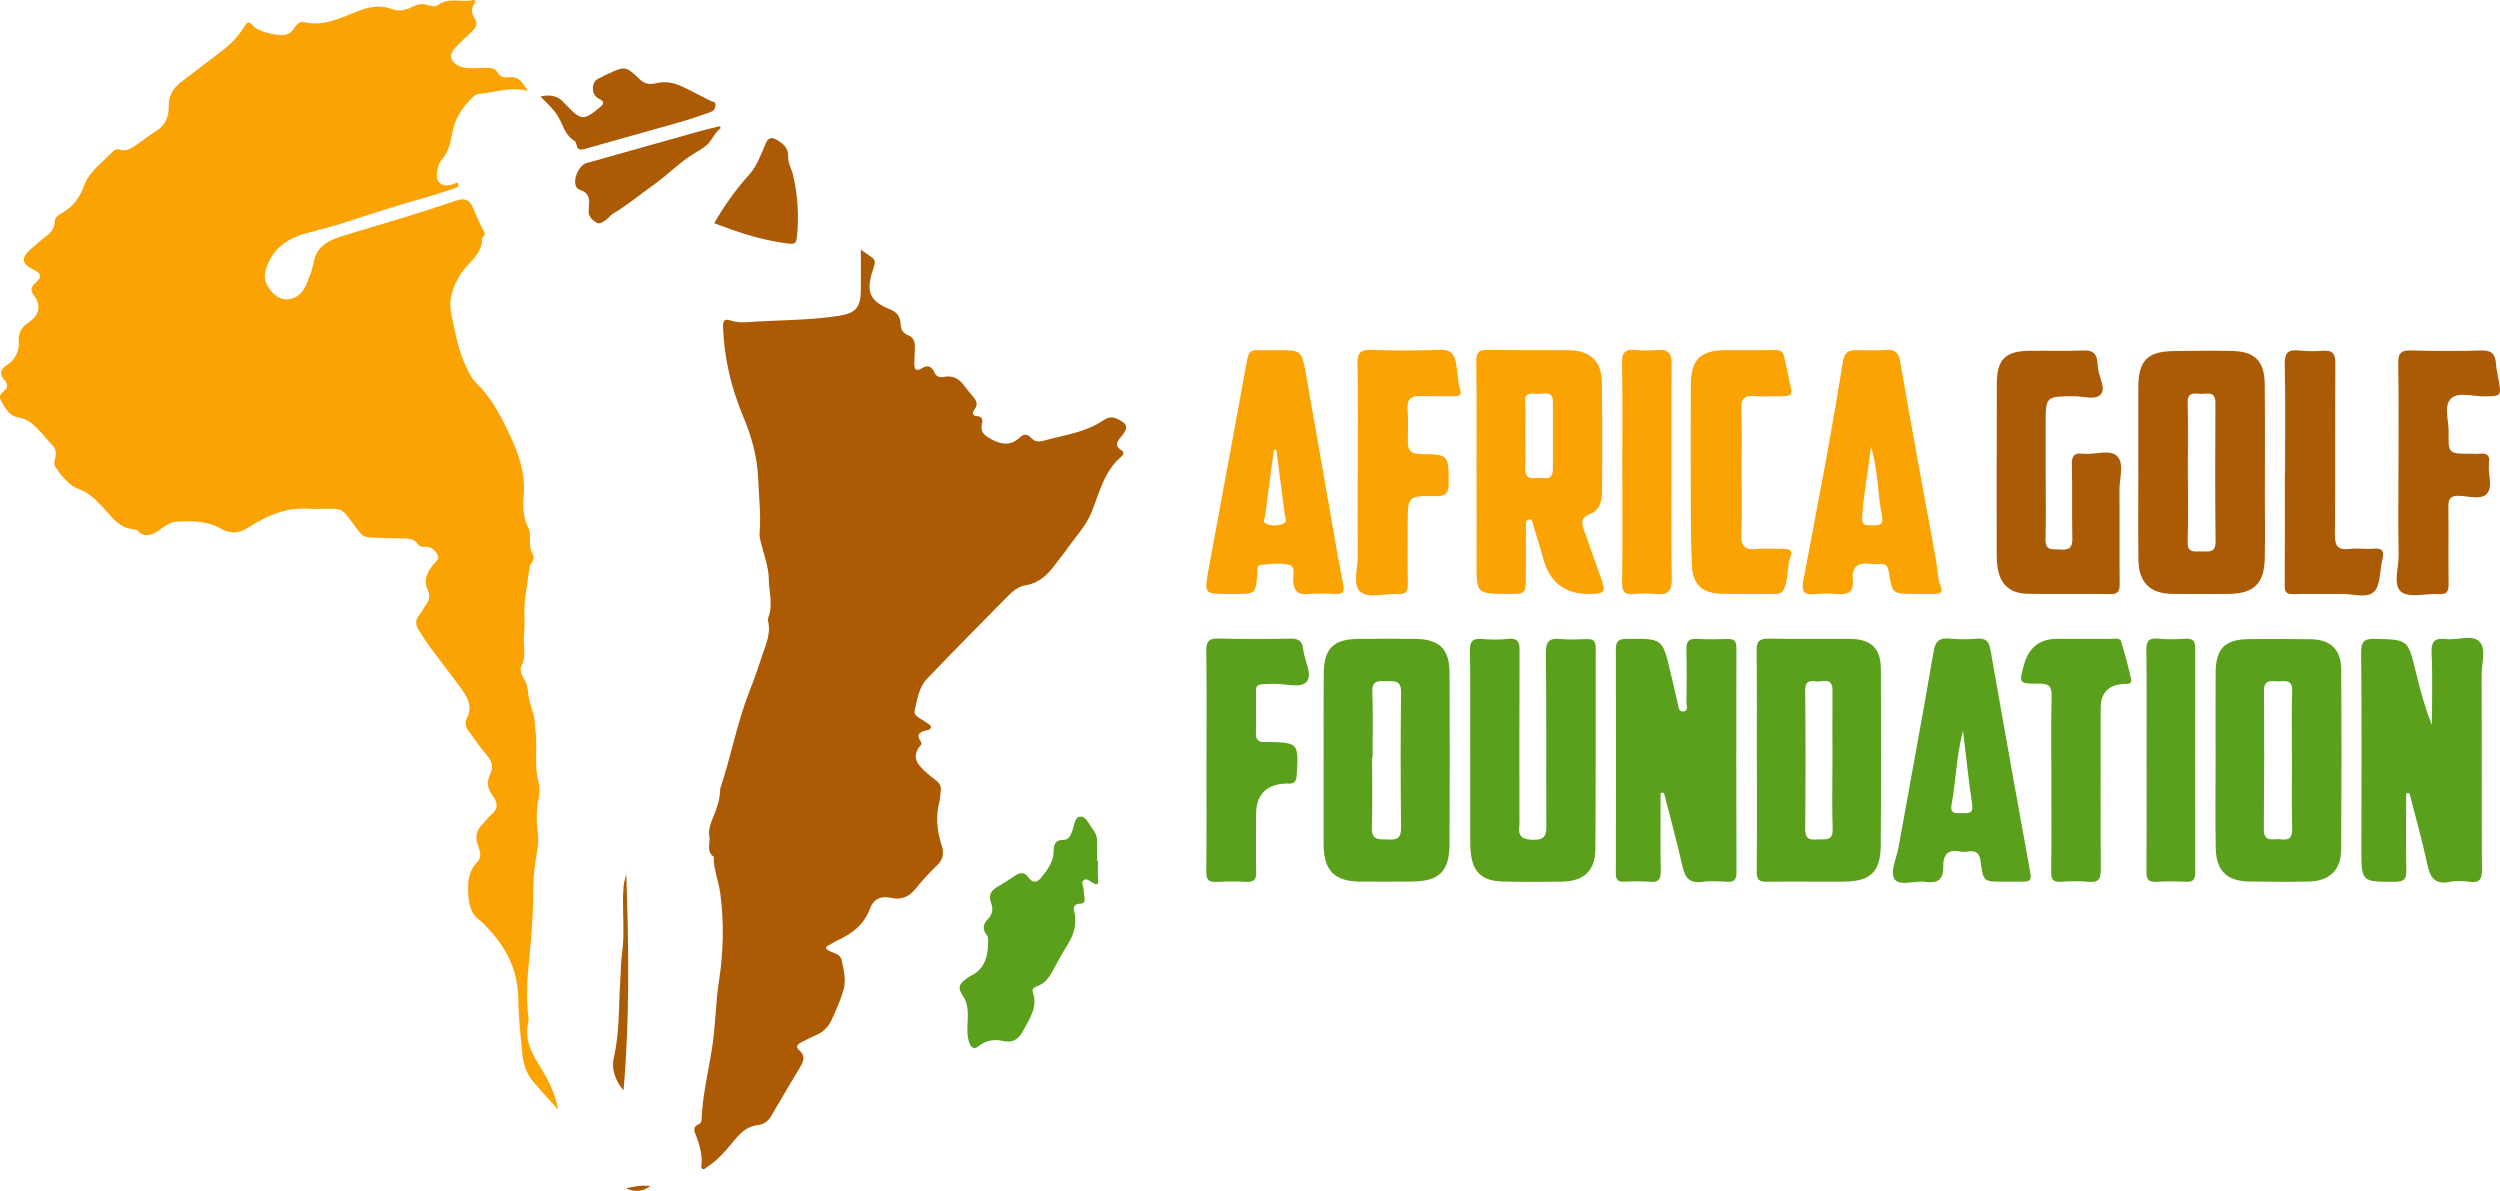 <?xml version="1.0" encoding="UTF-8"?>
<svg id="Layer_2" data-name="Layer 2" xmlns="http://www.w3.org/2000/svg" viewBox="0 0 749.09 356.83">
  <defs>
    <style>
      .cls-1 {
        fill: #ab5b06;
      }

      .cls-1, .cls-2, .cls-3, .cls-4 {
        stroke-width: 0px;
      }

      .cls-2 {
        fill: #fca304;
      }

      .cls-3 {
        fill: #ac5b04;
      }

      .cls-4 {
        fill: #5aa01c;
      }
    </style>
  </defs>
  <g id="Layer_1-2" data-name="Layer 1">
    <g>
      <g>
        <path class="cls-4" d="M497.57,237.6c0,7.82-.09,15.64.05,23.46.04,2.43-.65,3.36-3.14,3.16-2.61-.2-5.24-.18-7.86-.04-2.06.11-2.47-.77-2.46-2.63.06-22.33.09-44.65,0-66.98-.01-2.54.87-3.11,3.22-3.14,10.77-.14,10.77-.2,13.2,10.18.71,3.02,1.38,6.05,2.11,9.07.25,1.04.24,2.63,1.68,2.52,1.67-.13.93-1.78.95-2.74.08-5.24.13-10.48-.02-15.71-.07-2.34.54-3.46,3.09-3.32,3.11.17,6.24.13,9.36.04,1.97-.06,2.54.75,2.54,2.66-.05,22.45-.05,44.9.02,67.36,0,2.17-.75,2.83-2.81,2.72-2.49-.13-5.03-.31-7.48.03-3.83.53-5.13-1.29-5.9-4.69-1.66-7.36-3.67-14.65-5.53-21.97h-1.01Z"/>
        <path class="cls-4" d="M720.97,237.68c0,7.71-.1,15.43.05,23.14.05,2.59-.68,3.38-3.34,3.39-10.15.04-10.13.14-10.12-9.99.02-19.59.11-39.18-.07-58.76-.03-3.45,1.07-4.12,4.21-4.04,9.78.26,9.77.15,12.1,9.63,1.33,5.42,2.71,10.82,4.89,16.18,0-7.19.24-14.38-.1-21.55-.17-3.6,1.03-4.6,4.33-4.19,3.42.43,7.83-1.52,10.06.8,2.04,2.12.6,6.43.61,9.77.06,19.46-.02,38.93.09,58.39.02,2.81-.53,4.19-3.66,3.78-1.96-.26-4.05-.37-5.97.02-4.52.9-5.91-1.36-6.75-5.32-1.52-7.14-3.53-14.18-5.34-21.26-.33,0-.66.01-.99.02Z"/>
        <path class="cls-4" d="M526.4,227.51c0-10.85.08-21.71-.06-32.56-.04-2.81.88-3.65,3.65-3.59,8.11.16,16.23.02,24.34.07,6.3.04,9.23,2.8,9.25,9.12.08,17.59.1,35.19-.04,52.78-.06,7.93-3.1,10.77-11,10.84-7.74.06-15.48-.08-23.22.03-2.3.03-2.97-.7-2.95-2.99.11-11.23.05-22.46.05-33.69h-.02ZM549.07,227.79c0-6.97-.04-13.94.01-20.91.03-4.22-3.14-2.4-5.1-2.72-1.99-.33-3.11.17-3.08,2.73.14,13.82.13,27.64,0,41.45-.03,2.8,1.08,3.42,3.52,3.19,2.2-.21,4.84.83,4.71-3.2-.23-6.84-.06-13.69-.06-20.54Z"/>
        <path class="cls-4" d="M396.61,227.54c0-8.48-.03-16.95.02-25.43.04-7.84,2.83-10.63,10.57-10.68,5.61-.04,11.22-.08,16.83,0,7.31.11,10.29,3.01,10.31,10.22.06,17.07.06,34.15-.01,51.22-.04,8.27-3.1,11.22-11.36,11.28-5.11.04-10.23.03-15.34.01-7.79-.03-11.02-3.32-11.03-11.22-.01-8.48,0-16.95,0-25.43ZM411.26,227.13s-.1,0-.14,0c0,6.97.15,13.95-.06,20.92-.12,4.06,2.5,3.34,4.93,3.49,2.55.16,3.85-.4,3.82-3.42-.14-13.58-.18-27.15,0-40.73.05-3.97-2.42-3.17-4.68-3.29-2.32-.12-4.05-.04-3.93,3.22.24,6.59.07,13.2.07,19.8Z"/>
        <path class="cls-4" d="M663.87,227.51c0-8.6-.04-17.2.01-25.81.05-7.45,2.75-10.15,10.16-10.21,6.11-.04,12.22-.06,18.33.04,5.91.1,9.1,3.08,9.14,9,.12,17.95.11,35.91,0,53.86-.04,6.37-3.45,9.62-9.81,9.75-5.86.12-11.72.09-17.59,0-6.85-.1-10.07-3.17-10.2-10.09-.17-8.85-.04-17.7-.04-26.55ZM686.76,227.49h-.01c0-6.84-.15-13.69.06-20.53.1-3.27-1.89-2.93-3.85-2.82-2.01.11-4.63-.98-4.6,2.91.11,13.81.09,27.63-.03,41.44-.04,4.17,2.86,2.7,4.92,2.99,2.37.33,3.65-.22,3.57-3.08-.18-6.96-.06-13.94-.06-20.91Z"/>
        <path class="cls-4" d="M440.51,224.73c0-9.99.07-19.97-.05-29.96-.03-2.62.83-3.53,3.44-3.31,2.61.21,5.27.28,7.86-.02,2.98-.35,3.58.87,3.56,3.56-.09,16.73-.05,33.46-.05,50.19,0,.75.07,1.51-.03,2.25-.44,3.37,1.09,4.16,4.3,4.19,3.4.03,3.81-1.43,3.8-4.27-.1-17.23.07-34.46-.14-51.68-.04-3.61,1.12-4.52,4.41-4.21,2.6.25,5.24.12,7.86.03,1.89-.07,2.66.58,2.66,2.57-.05,20.1.07,40.2-.1,60.3-.06,6.65-3.51,9.72-10.14,9.8-5.99.07-11.99.14-17.98-.06-6.04-.2-8.78-3.05-9.23-9.02-.05-.62-.14-1.24-.14-1.87,0-9.49,0-18.98,0-28.46h-.02Z"/>
        <path class="cls-4" d="M601.4,264.18c-.37,0-.75,0-1.12,0-5.9,0-6.05.01-6.79-5.94-.32-2.59-1.34-3.49-3.81-3.09-.73.12-1.52.15-2.24,0-3.73-.76-5.25.85-5.17,4.51.08,3.44-1.3,5.17-5.14,4.58-3.18-.49-7.74,1.33-9.32-.65-1.72-2.14.45-6.3,1.03-9.54,3.5-19.62,7.19-39.21,10.55-58.86.56-3.27,1.8-4.12,4.83-3.84,2.72.25,5.5.25,8.23.02,2.57-.22,3.54.89,3.95,3.22,2.53,14.48,5.11,28.95,7.7,43.42,1.29,7.24,2.61,14.47,3.94,21.71.83,4.49.85,4.48-3.63,4.46-1,0-2,0-3,0ZM588.2,218.93c-2.06,7.84-2.11,15.11-3.44,22.18-.56,2.98,1.52,2.5,3.19,2.54,1.82.05,3.41.22,2.97-2.71-1.07-7.02-1.77-14.09-2.72-22.02Z"/>
        <path class="cls-4" d="M361.51,227.88c0-10.99.08-21.97-.06-32.96-.04-2.83.9-3.66,3.64-3.6,7.24.17,14.49.18,21.73.04,2.43-.05,3.46.95,3.66,3.12.32,3.34,2.82,7.5,1.13,9.67-1.74,2.25-6.32.7-9.65.75-6.85.1-5.46-.04-5.58,5.67-.06,2.99.09,6-.06,8.99-.11,2.18.82,2.95,2.85,2.75.12-.01.25-.02.37-.01,9.63.23,9.57.23,9.01,9.95-.11,1.98-.81,2.71-2.68,2.53-.12-.01-.25,0-.37,0q-9.13.27-9.13,9.27c0,5.74-.11,11.49.04,17.23.06,2.34-.75,3.06-3,2.95-2.99-.15-6-.13-8.99.01-2.29.11-2.99-.71-2.97-3.01.11-11.11.05-22.22.05-33.33Z"/>
        <path class="cls-4" d="M614.67,234.78c0-8.73-.15-17.46.07-26.19.08-3.04-.93-3.78-3.77-3.75-6.1.07-6.1-.06-4.46-5.84q2.15-7.59,9.97-7.59c5.37,0,10.73-.01,16.1.02,1.07,0,2.58-.49,3,.84,1.15,3.68,2.14,7.41,2.96,11.17.4,1.82-1.28,1.44-2.29,1.5q-6.81.42-6.81,7.24c0,16.09-.07,32.18.03,48.26.02,2.8-.57,4.11-3.67,3.78-2.72-.28-5.49-.2-8.23-.01-2.26.15-3-.52-2.97-2.88.14-8.85.06-17.71.05-26.56Z"/>
        <path class="cls-4" d="M643.19,227.89c0-10.98.07-21.95-.06-32.93-.03-2.64.48-3.91,3.46-3.6,2.72.28,5.49.2,8.23.02,2.37-.16,2.97.81,2.96,3.02-.05,22.32-.04,44.65,0,66.97,0,1.99-.52,2.97-2.74,2.85-2.99-.16-6-.18-8.98,0-2.4.15-2.93-.86-2.91-3.04.08-11.1.04-22.2.03-33.3Z"/>
      </g>
      <g>
        <g>
          <path class="cls-1" d="M640.71,141.24c0-8.36,0-16.72,0-25.07.01-8.1,2.67-10.87,10.64-10.98,5.86-.08,11.73-.17,17.59-.02,6.8.17,9.59,3.06,9.66,10.09.11,11.23.04,22.45.04,33.68,0,6.11.09,12.23-.03,18.34-.15,7.56-3.25,10.6-10.8,10.68-5.62.06-11.23.04-16.85-.01-6.68-.06-10.11-3.37-10.21-10.13-.12-8.86-.03-17.71-.03-26.57h-.02ZM655.56,141.28c0,6.99.17,13.98-.07,20.97-.13,3.59,2.11,2.95,4.13,2.96,2.04,0,4.28.61,4.24-2.92-.14-13.85-.14-27.71-.04-41.56.03-3.69-2.47-2.66-4.37-2.72-1.87-.06-4.06-.7-3.96,2.69.19,6.86.06,13.73.06,20.59Z"/>
          <path class="cls-1" d="M612.96,141.72c0,6.61.13,13.23-.05,19.84-.1,3.74,2.36,2.92,4.51,3.09,2.44.19,3.59-.45,3.53-3.24-.18-7.36.03-14.72-.14-22.08-.06-2.53.51-3.72,3.25-3.39,3.54.43,8.14-1.53,10.4.82,2.08,2.16.58,6.67.61,10.13.08,9.36-.03,18.71.06,28.07.02,2.15-.41,3.1-2.86,3.06-8.24-.15-16.48.04-24.71-.1-5.47-.09-8.44-2.99-9.08-8.41-.12-.99-.2-1.99-.2-2.98,0-17.22-.04-34.43.04-51.65.03-7.21,2.57-9.68,9.71-9.77,5.49-.07,10.99.1,16.47-.1,2.55-.09,3.66.94,3.93,3.28.08.74.16,1.49.24,2.23.27,2.65,2.49,5.9.74,7.71-1.67,1.72-5.23.47-7.96.49-8.5.07-8.5.02-8.5,8.4,0,4.87,0,9.73,0,14.6h.03Z"/>
          <path class="cls-1" d="M718.67,141.65c0-10.97.11-21.95-.07-32.92-.05-3.06,1.01-3.79,3.86-3.72,6.98.18,13.97.22,20.95,0,3.06-.1,4.3,1.02,4.47,3.93.09,1.61.49,3.2.77,4.79.88,5.02.88,4.96-4.38,5.04-3.35.05-7.63-1.43-9.79.58-2.38,2.21-.71,6.61-.78,10.04-.15,6.56-.03,6.57,6.72,6.57.87,0,1.76.08,2.62-.02,2.05-.23,3.11.47,2.75,2.67-.04.24,0,.5-.02.75-.25,2.95,1.27,6.67-.68,8.65-1.81,1.83-5.49.63-8.32.55-2.56-.07-3.18.94-3.15,3.29.1,7.73-.04,15.46.07,23.19.03,2.24-.55,3.12-2.92,2.97-3.84-.24-8.82,1.24-11.26-.65-2.61-2.03-.73-7.23-.8-11.03-.15-8.23-.05-16.46-.05-24.69Z"/>
          <path class="cls-1" d="M684.68,142.01c0-10.98.16-21.97-.09-32.94-.08-3.48,1.12-4.36,4.26-4.05,2.35.23,4.75.27,7.11.09,2.92-.23,3.82.8,3.8,3.79-.14,17.1.02,34.19-.14,51.29-.03,3.41.85,4.7,4.33,4.3,2.46-.29,5,.12,7.48-.1,2.66-.23,2.92,1.07,2.45,3.12-.03.12-.06.24-.09.36-.75,3.27-.49,7.6-2.52,9.51-2.09,1.97-6.44.52-9.8.58-4.74.08-9.49-.1-14.23.06-2.14.07-2.69-.58-2.67-2.69.1-11.1.05-22.21.05-33.32h.05Z"/>
        </g>
        <g>
          <path class="cls-2" d="M442.41,141.25c0-10.98.08-21.96-.06-32.93-.03-2.61.67-3.54,3.34-3.49,8.11.14,16.22.04,24.34.1,6.35.05,9.86,3.27,9.95,9.48.15,10.97.11,21.95.06,32.93-.01,2.86-.74,5.62-3.75,6.71-2.48.9-2.44,2.51-1.79,4.41,1.68,4.9,3.44,9.78,5.19,14.66,1.55,4.31,1.2,4.81-3.41,4.85q-10.99.1-13.87-10.58c-.94-3.46-2.06-6.87-3.09-10.31-.2-.67-.12-1.66-1.24-1.42-.95.2-.86,1.11-.86,1.82-.02,4.99,0,9.98-.02,14.97-.03,5.55-.04,5.55-5.56,5.51-9.28-.07-9.25-.07-9.22-9.39.04-9.11,0-18.21,0-27.32h-.01ZM456.99,130.23c0,3.35.09,6.71-.03,10.06-.09,2.63,1.29,3.26,3.5,2.93,1.92-.29,4.86,1.23,4.84-2.67-.02-6.71.03-13.41,0-20.12-.01-3.63-2.81-2.31-4.64-2.42-1.74-.11-3.89-.6-3.72,2.54.18,3.22.04,6.45.03,9.68Z"/>
          <path class="cls-2" d="M574.38,177.97c-.25,0-.5,0-.75,0-6.57-.01-6.66,0-7.65-6.44-.28-1.82-.83-2.72-2.75-2.55-.99.09-2.01.1-2.99-.04-3.74-.55-5.41,1.14-5.07,4.77.32,3.47-1.24,4.59-4.52,4.31-2.35-.2-4.76-.23-7.1.02-3.34.36-3.73-1.34-3.24-3.97,2.4-12.68,4.85-25.35,7.16-38.04,1.69-9.26,3.25-18.55,4.76-27.84.37-2.24,1.36-3.32,3.66-3.28,3.12.05,6.24.16,9.35-.07,2.54-.19,3.65.87,4.06,3.22,1.23,7.1,2.49,14.19,3.77,21.28,2.32,12.83,4.65,25.66,7.03,38.48.5,2.68.39,5.46,1.47,8.05.58,1.39-.13,2.1-1.59,2.1-1.87,0-3.74,0-5.61,0ZM560.61,133.85c-.82,7.21-2.22,14.13-2.65,21.2-.17,2.76,1.55,2.3,3.08,2.34,1.66.04,3.41.12,2.9-2.48-1.36-6.9-1.18-14.04-3.33-21.06Z"/>
          <path class="cls-2" d="M382.43,104.92c7.51-.02,7.59-.04,8.91,7.37,2.72,15.26,5.34,30.55,8.02,45.82,1.01,5.75,2.01,11.5,3.14,17.22.39,1.98-.11,2.74-2.2,2.65-2.86-.12-5.75-.2-8.6.03-2.93.23-3.94-1-4.22-3.78-.18-1.71.86-4.47-1.23-4.98-2.69-.66-5.7-.3-8.53.03-1.34.16-.9,1.86-1,2.9-.56,5.76-.54,5.76-6.41,5.8-.75,0-1.5,0-2.25,0-7.22,0-7.28,0-5.95-7.26,3.85-21.01,7.78-42,11.59-63.01.35-1.94,1.05-2.92,3.11-2.8,1.87.1,3.74.02,5.61.02ZM382.43,134.73c-.24.02-.49.04-.73.06-.87,6.51-1.76,13.01-2.58,19.53-.11.87-1.02,2.13.31,2.64,1.64.63,3.45.65,5.11-.05,1.35-.57.51-1.77.41-2.64-.8-6.52-1.67-13.03-2.52-19.55Z"/>
          <path class="cls-2" d="M521.86,141.87c0,6.12.15,12.24-.07,18.35-.12,3.44,1.07,4.64,4.48,4.29,2.72-.28,5.49-.04,8.24-.05,1.25,0,2.69.4,2.17,1.76-1.17,3.09-.81,6.4-1.83,9.48-.54,1.62-1.28,2.37-3.15,2.32-5.24-.15-10.49.02-15.74-.09-5.73-.12-8.71-2.63-8.99-8.26-.39-8.1-.33-16.22-.36-24.33-.04-9.99-.02-19.97.03-29.96.04-7.75,2.85-10.47,10.71-10.46,4.75,0,9.49.05,14.24-.03,1.56-.02,2.66.27,3.01,2,.67,3.28,1.47,6.53,2.1,9.82.35,1.82-.95,2-2.33,2-3,0-6.01.17-8.99-.03-2.88-.19-3.64,1.02-3.57,3.72.15,6.49.05,12.98.04,19.47Z"/>
          <path class="cls-2" d="M406.83,141.5c0-10.86.13-21.71-.08-32.57-.06-3.4,1.03-4.21,4.29-4.09,6.86.25,13.73.22,20.59-.03,2.92-.11,4.07,1.19,4.58,3.65.58,2.8.5,5.69,1.35,8.48.6,1.97-1.28,1.77-2.41,1.79-3.24.06-6.49,0-9.73-.05-2.59-.04-3.86.9-3.66,3.77.24,3.35.09,6.73.08,10.1,0,2.43.97,3.46,3.61,3.49,8.72.08,8.59.19,8.63,8.9.02,3.1-1.17,3.75-3.97,3.72-8.31-.11-8.31-.02-8.31,8.34,0,5.99-.06,11.98.04,17.97.04,2.19-.59,3.2-2.96,3.03-3.84-.27-8.72,1.5-11.25-.68-2.42-2.08-.76-7.04-.8-10.72-.08-8.36-.02-16.72-.02-25.08Z"/>
          <path class="cls-2" d="M486.09,141.34c0-10.86.12-21.72-.07-32.57-.06-3.2.98-4.21,4.04-3.91,2.23.22,4.5.18,6.74,0,3.18-.25,4.13,1.22,4.1,4.2-.11,8.98-.05,17.97-.05,26.96,0,12.48-.13,24.96.08,37.44.06,3.73-1.3,4.88-4.79,4.54-2.23-.22-4.5-.2-6.74,0-2.61.22-3.4-.7-3.36-3.35.15-11.11.06-22.21.06-33.32Z"/>
        </g>
      </g>
      <g>
        <path class="cls-2" d="M167.27,332.52c-2.7-2.93-5.03-5.56-7.35-8.22-2.24-2.57-3.14-5.52-3.44-8.72-.51-5.39-1.12-10.79-1.18-16.19-.09-8.06-3.12-14.74-8.49-20.54-.93-1-1.77-2.15-2.87-2.93-3.09-2.2-3.52-5.22-3.67-8.75-.14-3.46.3-6.39,2.78-8.94,1.55-1.6.61-3.59.06-5.21-.86-2.54-.19-4.41,1.55-6.17.9-.92,1.65-2.01,2.63-2.83,2.14-1.78,1.81-3.61.36-5.56-1.53-2.05-1.97-4.1-.75-6.58.92-1.86.6-3.72-.93-5.47-2.08-2.4-3.85-5.06-5.73-7.63-.78-1.07-1-2.35-.41-3.47,1.84-3.48.33-6.32-1.64-9.01-3.03-4.14-6.21-8.17-9.26-12.3-1.26-1.7-2.42-3.48-3.52-5.28-.89-1.46-1.06-2.93.2-4.4.78-.91,1.24-2.08,1.98-3.03,1.15-1.47,1.38-2.85.54-4.63-1.36-2.86-.08-5.29,1.71-7.53.68-.85,2.02-1.59,1.28-2.86-.74-1.29-1.77-2.51-3.58-2.42-.85.04-1.85-.05-2.32-.75-1.3-1.93-3.18-1.74-5.1-1.77-2.98-.03-5.95-.17-8.92-.25-1.54-.04-2.83-.5-3.66-1.9-.11-.19-.3-.34-.43-.51-5.6-7.43-3.56-6.08-13.22-6.19-.23,0-.46.04-.69.02-7.13-.74-13.24,1.96-19.01,5.69-2.79,1.8-5.26,1.74-8.27.08-4.01-2.22-8.69-2.24-13.16-1.95-2.2.14-4.03,1.95-5.97,3.1-1.87,1.11-3.59,1.48-5.32-.21-.31-.3-.78-.57-1.2-.59-4.67-.26-6.9-3.95-9.68-6.85-2.02-2.11-3.83-4.08-6.92-5.19-2.92-1.05-5.29-3.94-7.13-6.78-.53-.82-.17-1.78.05-2.67.39-1.6.05-2.92-1.22-4.11-1.21-1.13-2.18-2.52-3.33-3.72-1.82-1.89-3.5-3.72-6.48-4.19-2.73-.43-4.25-2.96-5.41-5.4-.45-.96.07-1.78.85-2.38,1.38-1.06,1.48-2.2.32-3.48-1.61-1.77-1.28-3.18.71-4.44,2.61-1.65,3.79-4.27,3.61-7.19-.18-2.78,1.01-4.38,3.14-5.78,3.06-2,3.61-5.06,1.38-7.95-1.16-1.51-.9-2.52.42-3.66,2.05-1.77,1.83-2.94-.65-4.11-3.41-1.6-3.68-3.45-.86-5.93,1.36-1.2,2.7-2.43,4.15-3.52,1.68-1.27,3.13-2.53,3.17-4.92.02-1.31,1.34-2.06,2.35-2.65,3.24-1.88,5.16-4.53,6.47-8.09,1.6-4.38,5.63-7.06,8.75-10.35.43-.45,1.13-.66,1.71-.47,2,.68,3.55-.24,5.07-1.3,2.05-1.42,4.03-2.96,6.14-4.29,2.75-1.74,3.73-4.38,3.67-7.37-.07-3.24,1.41-5.5,3.82-7.34,4.08-3.13,8.19-6.2,12.26-9.34,2.67-2.06,4.97-4.5,6.72-7.39.77-1.27,1.35-1.41,2.34-.16,1.56,1.98,8.26,3.56,10.59,2.59.95-.39,1.52-1.26,2.08-2.07.7-1.01,1.57-1.76,2.82-1.47,5.77,1.35,10.78-1.24,15.81-3.22,3.64-1.43,7.07-2.07,10.82-.63,2.21.84,4.36-.1,6.35-1.02,1.35-.62,2.62-.71,3.98-.26,1.13.37,2.34.57,3.32-.14,3.15-2.26,6.78-.57,10.11-1.34.97-.22.88.6.5,1.19-.95,1.46-.82,2.77.13,4.23.82,1.25.73,2.55-.51,3.69-1.74,1.59-3.4,3.27-5.08,4.91-2.38,2.33-1.79,4.82,1.47,5.91,2.29.77,4.7.39,7.05.37,1.62-.01,3.14-.19,4.12,1.63.63,1.17,2.02,1.32,3.28,1.17,2.9-.34,4.15,1.54,5.58,4.13-5.24-1.4-9.84.45-14.56.88-.5.05-1.09.24-1.46.58-3.16,2.88-5.57,6.26-6.45,10.51-.63,3.05-1.04,6.13-3.28,8.59-.63.69-.99,1.74-1.19,2.69-.31,1.47-.69,3.11.62,4.31,1.22,1.12,2.71.72,4.13.31.47-.14,1.09-.74,1.38-.07.38.91-.64,1.18-1.17,1.36-3.31,1.11-6.63,2.22-9.99,3.15-7.61,2.11-15.11,4.56-22.61,7.02-3.9,1.28-7.87,2.24-11.83,3.31-5.81,1.56-10.29,4.86-12.07,10.9-.9,3.05.47,5.5,2.71,7.49,1.76,1.56,3.84,1.8,5.95.85,2.67-1.2,3.47-3.84,4.44-6.28.53-1.33.98-2.73,1.22-4.14.79-4.57,4.11-6.56,8-7.8,6.22-1.99,12.51-3.73,18.75-5.66,5.43-1.68,10.85-3.43,16.24-5.23,2.03-.68,3.51-.38,4.51,1.65,1.23,2.51,2.08,5.2,3.58,7.59.3.47.33,1.01-.07,1.5-.19.23-.5.5-.5.75.02,4.77-4.16,7.08-6.37,10.49-2.47,3.83-3.78,7.82-2.87,12.05,1.11,5.17,1.94,10.46,4.24,15.34.88,1.87,1.69,3.88,3.12,5.23,3.86,3.67,6.5,8.22,8.78,12.8,3.3,6.61,6.28,13.5,5.54,21.29-.31,3.27-.09,6.56,1.47,9.59.48.94.41,1.92.41,2.9-.02,1.59-.09,3.16.78,4.65.5.86.49,1.88-.28,2.78-.33.38-.54.94-.61,1.44-.45,3.38-1.05,6.77-1.41,10.12-.34,3.16.14,6.57-.24,9.76-.37,3.17.81,6.43-.76,9.55-.56,1.11-.12,2.55.63,3.71.97,1.52,1.27,3.21,1.44,4.99.26,2.72,1.68,5.18,1.87,7.96.12,1.74.39,3.48.45,5.23.15,4.33-.45,8.67.73,12.98.45,1.63.32,3.55-.04,5.23-.77,3.58-.53,7.08-.14,10.68.26,2.44-.28,5-.7,7.46-.58,3.41-.81,6.82-.78,10.26.07,7.95-.85,15.82-1.55,23.72-.39,4.37-.39,8.8.19,13.2.13,1.01-.3,2.09-.38,3.14-.33,3.91,1.19,7.2,3.22,10.47,2.6,4.18,5.04,8.49,6.08,13.96Z"/>
        <path class="cls-4" d="M328.99,257.99c0,1.91-.09,3.82.03,5.72.1,1.59-.44,1.49-1.53.85-.83-.49-1.89-1.42-2.67-.92-1.01.64-.18,1.94-.13,2.95.04.84.17,1.67.29,2.5.15,1.02-.21,1.67-1.29,1.69-1.6.04-2.2.77-1.81,2.33.94,3.81-.17,7.15-2.23,10.36-1.56,2.44-2.9,5.02-4.3,7.55-1.09,1.97-2.34,3.72-4.61,4.49-.82.28-1.64.85-1.27,1.86,1.56,4.32-.85,7.55-2.67,11.09-1.46,2.83-3.15,4.15-6.44,3.42-2.51-.56-5.02-.15-7.13,1.59-1.37,1.13-2.19.45-2.74-.94-.87-2.21-.64-4.51-.54-6.79.11-2.59.14-4.98-1.47-7.39-1.44-2.17-1.37-3.31,1-5.03.37-.27.71-.6,1.12-.79,4.5-2.06,5.45-5.95,5.46-10.37,0-.71.06-1.45-.38-1.98-1.47-1.78-1.04-3.41.39-4.87,1.42-1.45,1.54-3.06.87-4.82-.79-2.07-.09-3.52,1.7-4.62,1.88-1.16,3.78-2.29,5.6-3.54,1.54-1.06,2.78-.97,3.9.55,1.33,1.81,2.49,1.74,3.94-.04,1.96-2.42,3.69-4.85,3.65-8.13-.02-1.9.79-3.07,2.81-3.05,1.76.01,2.2-1.24,2.7-2.56.61-1.6.72-4.2,2.31-4.4,1.9-.24,2.71,2.32,3.88,3.76.94,1.14,1.36,2.52,1.32,4.04-.05,1.83-.01,3.66-.01,5.49.09,0,.18,0,.27,0Z"/>
        <g>
          <path class="cls-3" d="M257.92,74.79c1.1.77,2.35,1.6,3.54,2.51.66.51.8,1.28.57,2.08-.19.66-.43,1.3-.63,1.96-1.93,6.12-.73,8.94,5.24,11.33,2.19.88,3.14,2.26,3.22,4.42.05,1.62.68,2.74,2.23,3.36,1.54.61,2.11,1.85,2.03,3.47-.08,1.68-.07,3.36-.15,5.04-.09,1.71.63,2.42,2.13,1.45,1.84-1.18,3.02-.67,3.83,1.1.58,1.25,1.47,1.72,2.74,1.44,2.74-.59,4.72.5,6.29,2.67.85,1.17,1.79,2.27,2.72,3.37.99,1.16,1.39,2.27.34,3.67-.66.87-.94,1.92.75,2.03,1.49.1,1.79,1,1.48,2.21-.59,2.25.42,3.37,2.35,4.47,3.25,1.86,6.17,2.43,9.12-.42,1.06-1.03,2.27-.85,3.22.23,1.08,1.21,2.37,1.26,3.77.87,6.13-1.71,12.59-2.45,18.04-6.19,1.08-.74,2.4-1.08,3.71-.48,2.69,1.24,4.18,2.13,1.71,5.18-1.12,1.39-2.61,2.88-.03,4.41.74.44.54,1.26-.06,1.76-5.23,4.36-6.62,10.8-8.98,16.68-1.69,4.2-4.8,7.38-7.31,10.99-1.13,1.63-2.44,3.13-3.6,4.73-2.26,3.09-4.85,5.58-8.89,6.24-2.05.33-3.77,1.67-5.22,3.15-8.13,8.25-16.28,16.47-24.29,24.84-2.5,2.61-2.96,6.25-3.74,9.65-.19.82.38,1.45,1.05,1.89.95.63,1.94,1.22,2.88,1.87.42.29,1.03.53.96,1.16-.07.65-.72.76-1.21.88-1.94.48-3.49,1.05-1.78,3.45.52.73-.31,1.24-.67,1.78-1.26,1.89-1.19,3.67.29,5.43,1.44,1.71,3.19,3.07,4.94,4.41,1.08.83,1.59,1.78,1.37,3.14-.16.98-.1,2-.35,2.95-1.19,4.5-.82,8.91.61,13.27.74,2.27.56,4.2-1.33,6.01-2.31,2.2-4.48,4.58-6.48,7.07-1.94,2.41-4.28,3.39-7.22,2.73-3.17-.71-5.39.27-6.51,3.35-1.73,4.73-5.4,7.41-9.75,9.42-.9.41-1.72.98-2.6,1.44-1.04.55-.96.99.02,1.55,1.41.81,3.52.97,3.91,2.85.62,2.96,1.44,5.98.54,9.05-.9,3.08-2.19,6-3.55,8.91-.94,2.02-2.35,3.5-4.41,4.41-1.6.71-3.16,1.51-4.72,2.32-1.11.58-1.76,1.3-.49,2.41,1.64,1.43,1.42,2.94.38,4.67-3,4.96-5.92,9.96-8.84,14.96-.91,1.56-2.22,2.51-4,2.72-2.85.34-4.83,1.93-6.62,4.06-2.59,3.09-5.09,6.29-8.57,8.48-.43.27-.82.86-1.38.61-.61-.27-.34-.95-.3-1.43.21-2.89-.55-5.58-1.55-8.25-.51-1.37-1.41-2.89.81-3.78.57-.23.72-.95.75-1.59.3-7.5,2.2-14.76,3.27-22.15.92-6.33.95-12.79,1.93-19.11,1.36-8.83,1.55-17.6.36-26.44-.49-3.63-2.02-7.06-1.93-10.78-2.37-1.63-.94-4.17-1.32-6.24-.31-1.69.34-3.73,1.05-5.41,1.11-2.63,2.06-5.24,2.18-8.11.01-.3.01-.62.11-.91,3.18-9.54,4.99-19.5,8.66-28.86,1.38-3.5,2.65-7.1,3.79-10.63,1.04-3.21,2.7-6.64,1.83-10.33-.08-.36-.1-.8.03-1.13,1.52-3.81.22-7.73.17-11.55-.04-3.69-1.47-7.37-2.38-11.03-.24-.98-.47-1.93-.38-2.92.46-5.46-.23-10.94-.44-16.35-.24-6.17-1.92-12.4-4.41-18.31-3.65-8.62-5.78-17.64-6.1-27.06-.07-1.94.56-2.43,2.32-1.84,1.62.54,3.33.6,4.99.48,9.13-.65,18.32-.5,27.4-1.9,4.91-.76,6.48-2.41,6.57-7.36.07-4.11.01-8.21.01-12.47Z"/>
          <path class="cls-3" d="M161.89,28.91c2.96-.65,5.35-.25,7.21,2.01.19.23.44.42.65.64,4.41,4.61,5.1,4.61,10.05.56,1.34-1.1,1.14-1.79-.19-2.46-1.49-.75-2.06-1.9-1.94-3.53.09-1.19.57-2.03,1.62-2.57.81-.42,1.62-.84,2.44-1.22,5.62-2.62,5.69-2.68,10.12,1.56,1.54,1.47,3.23,1.39,4.88,1,3.21-.76,6.01.15,8.78,1.56,2.44,1.25,4.91,2.46,7.34,3.73.61.32,1.66.24,1.56,1.36-.08,1-.6,1.73-1.56,2.05-2.82.95-5.61,1.99-8.46,2.81-9.67,2.76-19.38,5.42-29.05,8.18-1.4.4-2.31.43-2.61-1.25-.08-.42-.31-.98-.64-1.18-2.8-1.63-3.37-4.74-4.86-7.22-1.37-2.29-3.34-4.06-5.33-6.03Z"/>
          <path class="cls-3" d="M215.94,38.39c-1.5,1.11-2.24,2.79-3.31,4.16-1.02,1.31-2.76,2.34-4.25,3.21-4.6,2.66-8.19,6.55-12.46,9.58-4.08,2.89-7.93,6.11-12.24,8.68-.7.42-1.19,1.18-1.86,1.67-.91.66-2.17,1.62-3.03,1.07-1.17-.75-2.55-1.79-2.41-3.62.05-.61.04-1.22.11-1.83.26-2.18-.51-3.75-2.67-4.42-.57-.18-.91-.44-1.17-.95-1.11-2.12.8-6.43,3.06-7.07,11.44-3.2,22.87-6.45,34.3-9.65,1.88-.53,3.78-.94,5.68-1.41.09.19.18.39.26.58Z"/>
          <path class="cls-3" d="M213.98,66.88c3.06-5.26,6.49-10.11,10.56-14.61,2.27-2.51,3.49-6.03,4.87-9.23.82-1.89,1.79-2.03,3.31-1.15,1.96,1.15,3.56,2.41,3.44,5.13-.08,1.77.98,3.45,1.41,5.22,1.39,5.75,1.8,11.55,1.34,17.41-.29,3.77-.43,3.66-4.22,3.12-7.14-1.01-13.91-3.29-20.72-5.9Z"/>
          <path class="cls-3" d="M187.67,261.94c.71,21.61,1.05,43.24-.84,64.84-2.38-3-3.73-6.16-2.87-10,1.71-7.56,1.4-15.29,1.9-22.96.18-2.81.18-5.65.56-8.43.91-6.66-.16-13.35.45-20,.11-1.17.52-2.3.79-3.45Z"/>
          <path class="cls-3" d="M194.89,355.4c-2.44,1.8-4.91,1.76-7.37.65,2.35-.45,4.78-1.04,7.37-.65Z"/>
        </g>
      </g>
    </g>
  </g>
</svg>